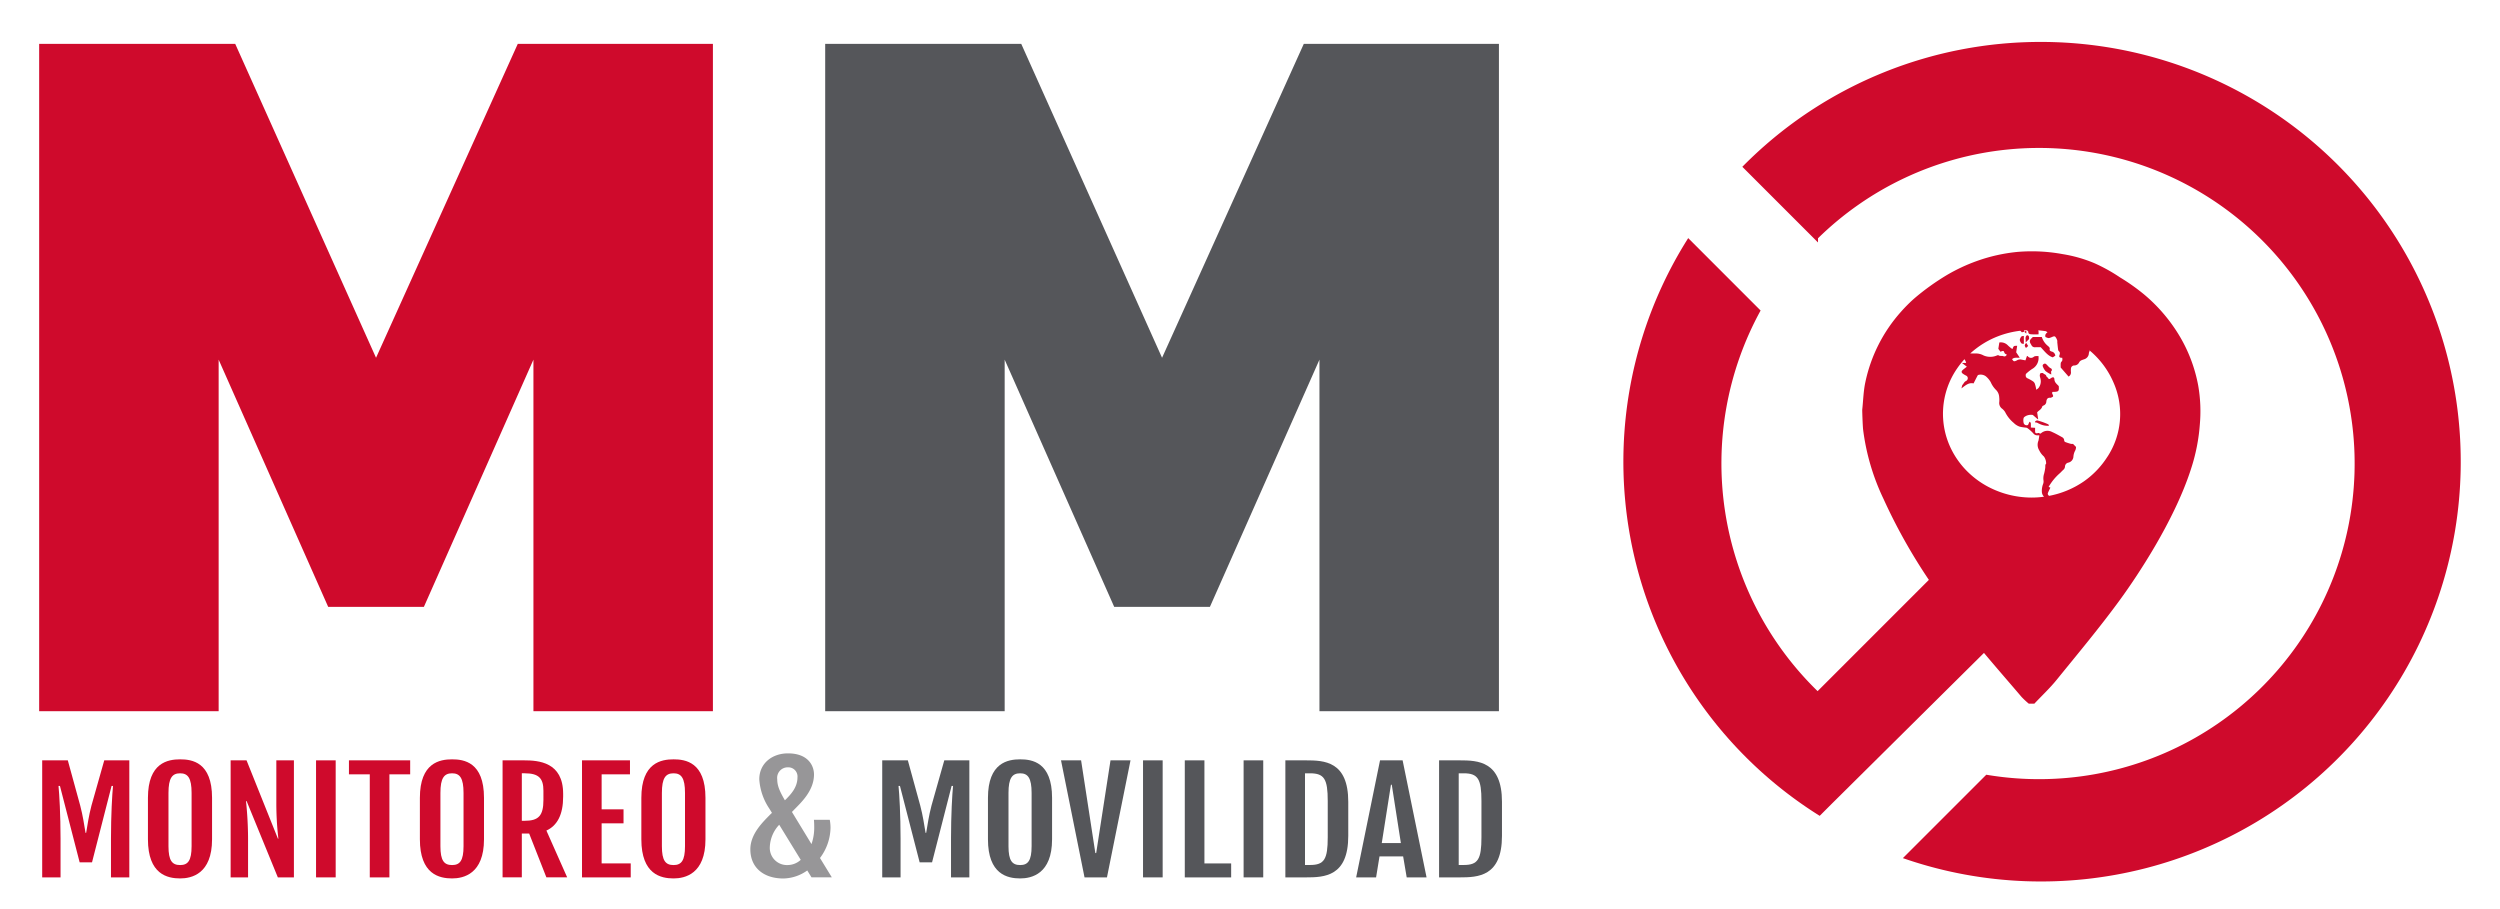 <svg xmlns="http://www.w3.org/2000/svg" viewBox="0 0 598.486 217.667"><defs><style>.cls-1{fill:none;}.cls-2,.cls-5{fill:#cf0a2c;}.cls-3{fill:#55565a;}.cls-4{fill:#979698;}.cls-5{stroke:#cf0a2c;stroke-miterlimit:10;}</style></defs><title>Logotipo_MM</title><g id="Capa_2" data-name="Capa 2"><g id="Monitoreo_Movilidad_v110" data-name="Monitoreo &amp; Movilidad v110"><rect class="cls-1" width="598.486" height="217.667"/><path class="cls-2" d="M127.7,170.252V86.1l-26.221,59.176H78.563L52.342,86.1v84.152H9.375V10.5H56.308L90.021,85.65,123.954,10.5h46.713V170.252Z"/><path class="cls-3" d="M315.87,170.252V86.1l-26.221,59.176H266.732L240.512,86.1v84.152H197.545V10.5h46.933L278.19,85.65,312.123,10.5h46.713V170.252Z"/><path class="cls-2" d="M10.1,182.023h6.132l2.975,10.843c.635,2.395.943,4.61,1.27,6.512h.145c.326-1.9.635-4.117,1.27-6.512l3.066-10.843h6v28.018h-4.39v-9.268c0-5.692.29-10.663.49-12.631h-.345l-4.681,18.29H19.066l-4.717-18.29h-.345c.2,1.968.49,6.939.49,12.631v9.268H10.1Z"/><path class="cls-2" d="M35.416,200.921V191c0-8.448,4.808-9.219,7.71-9.219,2.794,0,7.638.64,7.638,9.219v9.924c0,8.317-4.935,9.367-7.638,9.367C40.115,210.288,35.416,209.336,35.416,200.921Zm10.45,1.657V189.832c0-3.592-.889-4.708-2.739-4.708-1.9,0-2.794,1.115-2.794,4.708v12.746c0,3.478.889,4.511,2.794,4.511C44.977,207.089,45.865,206.055,45.865,202.578Z"/><path class="cls-2" d="M55.212,182.023h3.81l7.511,18.75h.109a73.87,73.87,0,0,1-.49-8.53v-10.22H70.36v28.018H66.514l-7.474-18.258h-.145a90.568,90.568,0,0,1,.49,10.023v8.235H55.212Z"/><path class="cls-2" d="M75.66,182.023h4.7v28.018h-4.7Z"/><path class="cls-2" d="M88.524,185.37H83.535v-3.346H98.194v3.346H93.223v24.672h-4.7Z"/><path class="cls-2" d="M100.518,200.921V191c0-8.448,4.808-9.219,7.71-9.219,2.794,0,7.638.64,7.638,9.219v9.924c0,8.317-4.935,9.367-7.638,9.367C105.217,210.288,100.518,209.336,100.518,200.921Zm10.45,1.657V189.832c0-3.592-.889-4.708-2.739-4.708-1.9,0-2.794,1.115-2.794,4.708v12.746c0,3.478.889,4.511,2.794,4.511C110.079,207.089,110.968,206.055,110.968,202.578Z"/><path class="cls-2" d="M120.313,182.023h5.1c3.5,0,9.4.394,9.4,8.005v.705c0,4.249-1.4,6.922-4.009,8.1l4.971,11.2H130.8l-4.118-10.482h-1.76v10.482h-4.608Zm5.316,14.468c3.3,0,4.463-1.214,4.463-4.987V189.29c0-2.887-1.034-4.167-4.463-4.167h-.707v11.368Z"/><path class="cls-2" d="M139.329,182.023h11.483v3.346h-6.785v8.382h5.243V197.1h-5.243v9.6h6.966v3.346H139.329Z"/><path class="cls-2" d="M153.536,200.921V191c0-8.448,4.808-9.219,7.71-9.219,2.794,0,7.638.64,7.638,9.219v9.924c0,8.317-4.935,9.367-7.638,9.367C158.235,210.288,153.536,209.336,153.536,200.921Zm10.45,1.657V189.832c0-3.592-.889-4.708-2.739-4.708-1.9,0-2.794,1.115-2.794,4.708v12.746c0,3.478.889,4.511,2.794,4.511C163.1,207.089,163.986,206.055,163.986,202.578Z"/><path class="cls-4" d="M184.309,195.065l.49-.476-.617-1a14.129,14.129,0,0,1-2.413-7.037c0-3.806,3.084-6.2,6.857-6.2,4.935,0,6.241,3.051,6.241,5.052,0,4.052-3.374,6.972-4.88,8.563l-.4.41,4.68,7.693a11.979,11.979,0,0,0,.654-3.9c0-.722-.018-1.329-.073-1.919h3.792a10.666,10.666,0,0,1,.182,1.919A12.355,12.355,0,0,1,196.3,205.4l2.831,4.626h-4.862l-1.016-1.64a10.14,10.14,0,0,1-5.714,1.919c-4.644,0-7.91-2.526-7.91-6.988C179.628,199.592,182.712,196.722,184.309,195.065Zm4.227,12.024a4.7,4.7,0,0,0,3.156-1.247l-5.152-8.4a8.189,8.189,0,0,0-2.25,5.3A4.1,4.1,0,0,0,188.536,207.089Zm-.327-15.8c.962-1,2.7-2.707,2.7-5.167a2.2,2.2,0,0,0-2.286-2.428,2.524,2.524,0,0,0-2.558,2.854c0,1.476.508,2.772,1.832,5.036Z"/><path class="cls-3" d="M211.2,182.023h6.132l2.975,10.843c.635,2.395.943,4.61,1.27,6.512h.145c.327-1.9.635-4.117,1.27-6.512l3.066-10.843h6v28.018h-4.39v-9.268c0-5.692.29-10.663.49-12.631h-.345l-4.68,18.29h-2.975l-4.717-18.29H215.1c.2,1.968.49,6.939.49,12.631v9.268H211.2Z"/><path class="cls-3" d="M236.511,200.921V191c0-8.448,4.808-9.219,7.71-9.219,2.794,0,7.638.64,7.638,9.219v9.924c0,8.317-4.935,9.367-7.638,9.367C241.21,210.288,236.511,209.336,236.511,200.921Zm10.45,1.657V189.832c0-3.592-.889-4.708-2.739-4.708-1.9,0-2.794,1.115-2.794,4.708v12.746c0,3.478.889,4.511,2.794,4.511C246.071,207.089,246.96,206.055,246.96,202.578Z"/><path class="cls-3" d="M254,182.023h4.808l3.411,22.195h.2l3.429-22.195h4.79L265,210.042h-5.37Z"/><path class="cls-3" d="M273.634,182.023h4.7v28.018h-4.7Z"/><path class="cls-3" d="M283.632,182.023h4.7V206.7h6.4v3.346h-11.1Z"/><path class="cls-3" d="M297.712,182.023h4.7v28.018h-4.7Z"/><path class="cls-3" d="M307.71,182.023h4.88c4.463,0,10.177.213,10.177,9.941V200.1c0,9.744-5.714,9.941-10.177,9.941h-4.88Zm5.9,25.049c3.41,0,4.244-1.362,4.244-6.627v-8.694c0-5.266-.834-6.627-4.244-6.627h-1.2v21.949Z"/><path class="cls-3" d="M330.372,182.023h5.406l5.732,28.018h-4.753l-.852-5.02h-5.66l-.816,5.02h-4.772Zm4.989,19.8-2.177-13.96h-.2l-2.195,13.96Z"/><path class="cls-3" d="M344.507,182.023h4.88c4.463,0,10.177.213,10.177,9.941V200.1c0,9.744-5.714,9.941-10.177,9.941h-4.88Zm5.9,25.049c3.41,0,4.244-1.362,4.244-6.627v-8.694c0-5.266-.834-6.627-4.244-6.627h-1.2v21.949Z"/><path id="trazoLargo" class="cls-5" d="M488.609,10.539a99.644,99.644,0,0,0-69.234,27.85q-.792.76-1.565,1.54l16.907,16.907A76.054,76.054,0,1,1,475.679,186L456.46,205.216A99.991,99.991,0,1,0,488.609,10.539Z"/><path class="cls-2" d="M526.243,92.329a35.934,35.934,0,0,0-4.324-11.64,39.221,39.221,0,0,0-8.6-10.171,48.5,48.5,0,0,0-5.8-4.111A40.039,40.039,0,0,0,501.378,63a33.2,33.2,0,0,0-7.555-2.159,40.844,40.844,0,0,0-10.793-.54,40.385,40.385,0,0,0-9.714,2.159,42.155,42.155,0,0,0-7.226,3.373,57.766,57.766,0,0,0-7.613,5.437c-.157.135-.284.249-.4.349a37.357,37.357,0,0,0-2.991,3.018,36.616,36.616,0,0,0-8.536,16.881c-.46,2.143-.5,4.367-.739,6.553-.02.181.095,3.666.2,4.715a53.935,53.935,0,0,0,4.871,16.605,133.519,133.519,0,0,0,10.88,19.429l-26.637,26.637a76.073,76.073,0,0,1-13.646-91.12L404.148,57a100,100,0,0,0,31.478,138.308l2.752-2.752,36.574-36.252c2.961,3.54,6.005,7.021,9,10.54a19.63,19.63,0,0,0,1.725,1.608h1.336c1.789-1.9,3.712-3.7,5.343-5.713,5.123-6.32,10.36-12.574,15.138-19.124,3.979-5.454,12.948-18.764,16.977-31.222a44.623,44.623,0,0,0,2.179-11.057A35.771,35.771,0,0,0,526.243,92.329Zm-36.619,19.618a11.991,11.991,0,0,1-.268,1.419,3.6,3.6,0,0,0-.144,1.714,1.672,1.672,0,0,1-.1.77,4.508,4.508,0,0,0-.3,1.918,1.7,1.7,0,0,0,.522,1.139,21.1,21.1,0,0,1-3.041.209,22.389,22.389,0,0,1-10.737-2.8,21.136,21.136,0,0,1-4.7-3.562,20.073,20.073,0,0,1-3.618-4.994,19.084,19.084,0,0,1,1.278-19.542A20.11,20.11,0,0,1,470.275,86a2.522,2.522,0,0,1,.41.883h-1.014l1.18.9c-.37.3-.722.541-1.028.834s-.3.539.048.827a5.8,5.8,0,0,0,.817.482.681.681,0,0,1,.135,1.148c-.047.049-.088.122-.146.14-.437.138-.55.59-.836.873-.146.144-.149.433-.291.9,1-.755,1.763-1.46,2.907-1.2.3-.579.564-1.116.844-1.647.075-.141.173-.364.282-.378a2.082,2.082,0,0,1,1.782.3,5.107,5.107,0,0,1,1.208,1.434,5.938,5.938,0,0,0,1.32,1.907,2.575,2.575,0,0,1,.7,1.643,5.5,5.5,0,0,1,.008,1.324,1.679,1.679,0,0,0,.594,1.391,3.17,3.17,0,0,1,.82.884,8,8,0,0,0,2.074,2.608,3.639,3.639,0,0,0,1.458.9,10.809,10.809,0,0,0,1.442.221.763.763,0,0,1,.359.113,9.325,9.325,0,0,1,1.4,1.245,1.176,1.176,0,0,0,.731.467,4.055,4.055,0,0,0,.736.009c-.08.478-.125.89-.222,1.291a2.515,2.515,0,0,0,.186,2.308,4.7,4.7,0,0,0,1.118,1.476,2.845,2.845,0,0,1,.538,1.717C489.545,111.276,489.668,111.627,489.624,111.947Zm14.9-2.638a20.764,20.764,0,0,1-5.639,5.918,21.83,21.83,0,0,1-8.338,3.478l-.11-.094a.524.524,0,0,1-.163-.628c.169-.424.383-.83.579-1.244l-.424-.175a12.7,12.7,0,0,1,2.761-3.345c.24-.241.477-.485.723-.721a1.108,1.108,0,0,0,.437-.849.985.985,0,0,1,.809-.9,1.56,1.56,0,0,0,1.2-1.366,3.537,3.537,0,0,1,.449-1.553,1.951,1.951,0,0,0,.179-.836l-.722-.732a1.944,1.944,0,0,1-.5-.007,12.223,12.223,0,0,1-1.349-.436c-.287-.116-.246-.425-.315-.682a1.009,1.009,0,0,0-.488-.5c-.772-.429-1.543-.869-2.351-1.221a2.326,2.326,0,0,0-2.577.24c-.181.151-.3.227-.505.037-.063-.059-.232-.043-.339-.013-.426.12-.625.016-.645-.365-.016-.3,0-.6,0-.9l-1.023-.064a9.8,9.8,0,0,0-.014-1.088c-.013-.113-.19-.206-.3-.318l-.356.781a.744.744,0,0,1-1.08-.6,2.444,2.444,0,0,1,0-.955c.044-.293.309-.421.55-.575a2.742,2.742,0,0,1,1.671-.258c.409.354.786.683,1.167,1.008.02.017.066,0,.117,0l-.244-1.622c.316-.43,1.018-.685,1.212-1.393.028-.1.181-.2.3-.246a1.027,1.027,0,0,0,.685-.97c.053-.447.235-.964.934-.891.216.023.455-.176.647-.258.2-.434-.445-.742-.084-1.147,1.465-.01,1.576-.114,1.475-1.387-.431-.49-1-.834-1.043-1.628-.029-.544-.347-.6-.81-.283s-.473.323-.844-.175c-.08-.108-.257-.183-.275-.292-.069-.428-.523-.424-.743-.689-.1-.118-.433-.039-.62-.048-.384.491-.118.953-.034,1.371a2.593,2.593,0,0,1-.5,2.223,3.658,3.658,0,0,1-.52.39,7.4,7.4,0,0,0-.291-1.3,1.179,1.179,0,0,0-.508-.721,9.406,9.406,0,0,0-1.161-.659c-.523-.2-.634-.517-.522-1.089a10.622,10.622,0,0,1,1.477-1.189,2.993,2.993,0,0,0,1.528-3.128c-.412.084-.75-.062-1.113.2a.983.983,0,0,1-1.472-.178c-.019-.024-.121.019-.175.029l-.345,1.005-1.159-.222a1.638,1.638,0,0,0-.986.277c-.6.252-.679.236-1.057-.34.472-.459,1.068-.334,1.634-.345a.289.289,0,0,0,.1,0c.029-.012.074-.061.07-.067-.243-.372-.49-.742-.82-1.234l.235-1.564c-.28.031-.592-.023-.768.108-.191.142-.255.455-.372.69a9.464,9.464,0,0,1-1.066-.871,2.319,2.319,0,0,0-2.064-.714l-.24,1.516.51.7c.636-.251.774-.275.914.158.12.373.388.4.621.544-.214.321-.419.526-.886.35-.346-.13-.782.053-1.14-.216-.069-.052-.25.02-.37.062a4.032,4.032,0,0,1-3.188-.012,3.857,3.857,0,0,0-1.642-.471c-.515.01-1.031.006-1.546,0a21.2,21.2,0,0,1,6.719-4.146,21.884,21.884,0,0,1,5.275-1.294l.377.376.5-.133V79.1c.241-.019.476-.035.7-.046l.324.3c-.029.683.488.658.927.684.5.03,1.008.007,1.537.007,0-.241.008-.409,0-.576a1.3,1.3,0,0,0-.07-.388c.468.034,1.093.1,1.835.216l.373.251c-.433.321-.651.669-.471,1.144.707.291.722.328,1.43.04.315-.128.654-.332.9-.117a2.4,2.4,0,0,1,.473.91c.048.116,0,.27.01.4.063.617.126,1.235.209,1.85a.579.579,0,0,0,.191.323c.31.269.237.58.137.9-.123.4-.08.517.271.635a1.2,1.2,0,0,0,.37.006c.075.4.1.708-.2.975a.7.7,0,0,0-.158.436c-.024.3-.007.611-.007.927l1.889,2.173a1.093,1.093,0,0,0,.567-1.119,3.782,3.782,0,0,1,0-.712.794.794,0,0,1,.78-.83,1.287,1.287,0,0,0,1.141-.647c.263-.559.706-.638,1.195-.816a1.571,1.571,0,0,0,1.179-1.493,1.724,1.724,0,0,1,.195-.527c-.045-.073-.1-.138-.145-.205.158.128.316.259.474.394a20.609,20.609,0,0,1,5.411,7.464,18.666,18.666,0,0,1-1.464,17.645Z"/><path class="cls-2" d="M491.133,84.153c-.279-.1-.512-.228-.447-.548.078-.384-.179-.559-.395-.764a4.428,4.428,0,0,1-1.491-2.162h-2.147c-.18.18-.358.341-.515.522a.836.836,0,0,0-.179.334c-.122.5.267.854.442,1.25a.939.939,0,0,0,.85.344c.408-.031.821-.007,1.286-.007.925.972,1.691,2.06,2.89,2.426l.607-.4A1.122,1.122,0,0,0,491.133,84.153Z"/><path class="cls-2" d="M491.034,88.207c-.517-.21-.8-.685-1.192-1.025a.451.451,0,0,0-.622-.01.424.424,0,0,0-.192.52,3.748,3.748,0,0,0,.655,1.133,7.436,7.436,0,0,0,1.376.833c0-.391-.094-.725.018-.822C491.4,88.557,491.057,88.217,491.034,88.207Z"/><path class="cls-2" d="M487.781,100.661a.642.642,0,0,0-.575.243c-.113.321.208.21.38.262.208.063.39.212.6.276a4.464,4.464,0,0,0,2.325.486c-.078-.177-.093-.312-.157-.341A17.44,17.44,0,0,0,487.781,100.661Z"/><path class="cls-2" d="M483.524,81.367a1.53,1.53,0,0,0,.413.835c.087.108.346.077.56.115v-1.9c-.245.048-.477.024-.551.121A1.63,1.63,0,0,0,483.524,81.367Z"/><path class="cls-2" d="M485.259,80.237c-.616.478-.227,1.092-.33,1.742l.821-.813C485.743,80.78,485.848,80.333,485.259,80.237Z"/><path class="cls-2" d="M485,83.308l.538-.481-.483-.76C484.616,82.635,484.613,82.7,485,83.308Z"/><path class="cls-2" d="M485.087,79.151l-.523.258.523.453Z"/></g></g></svg>